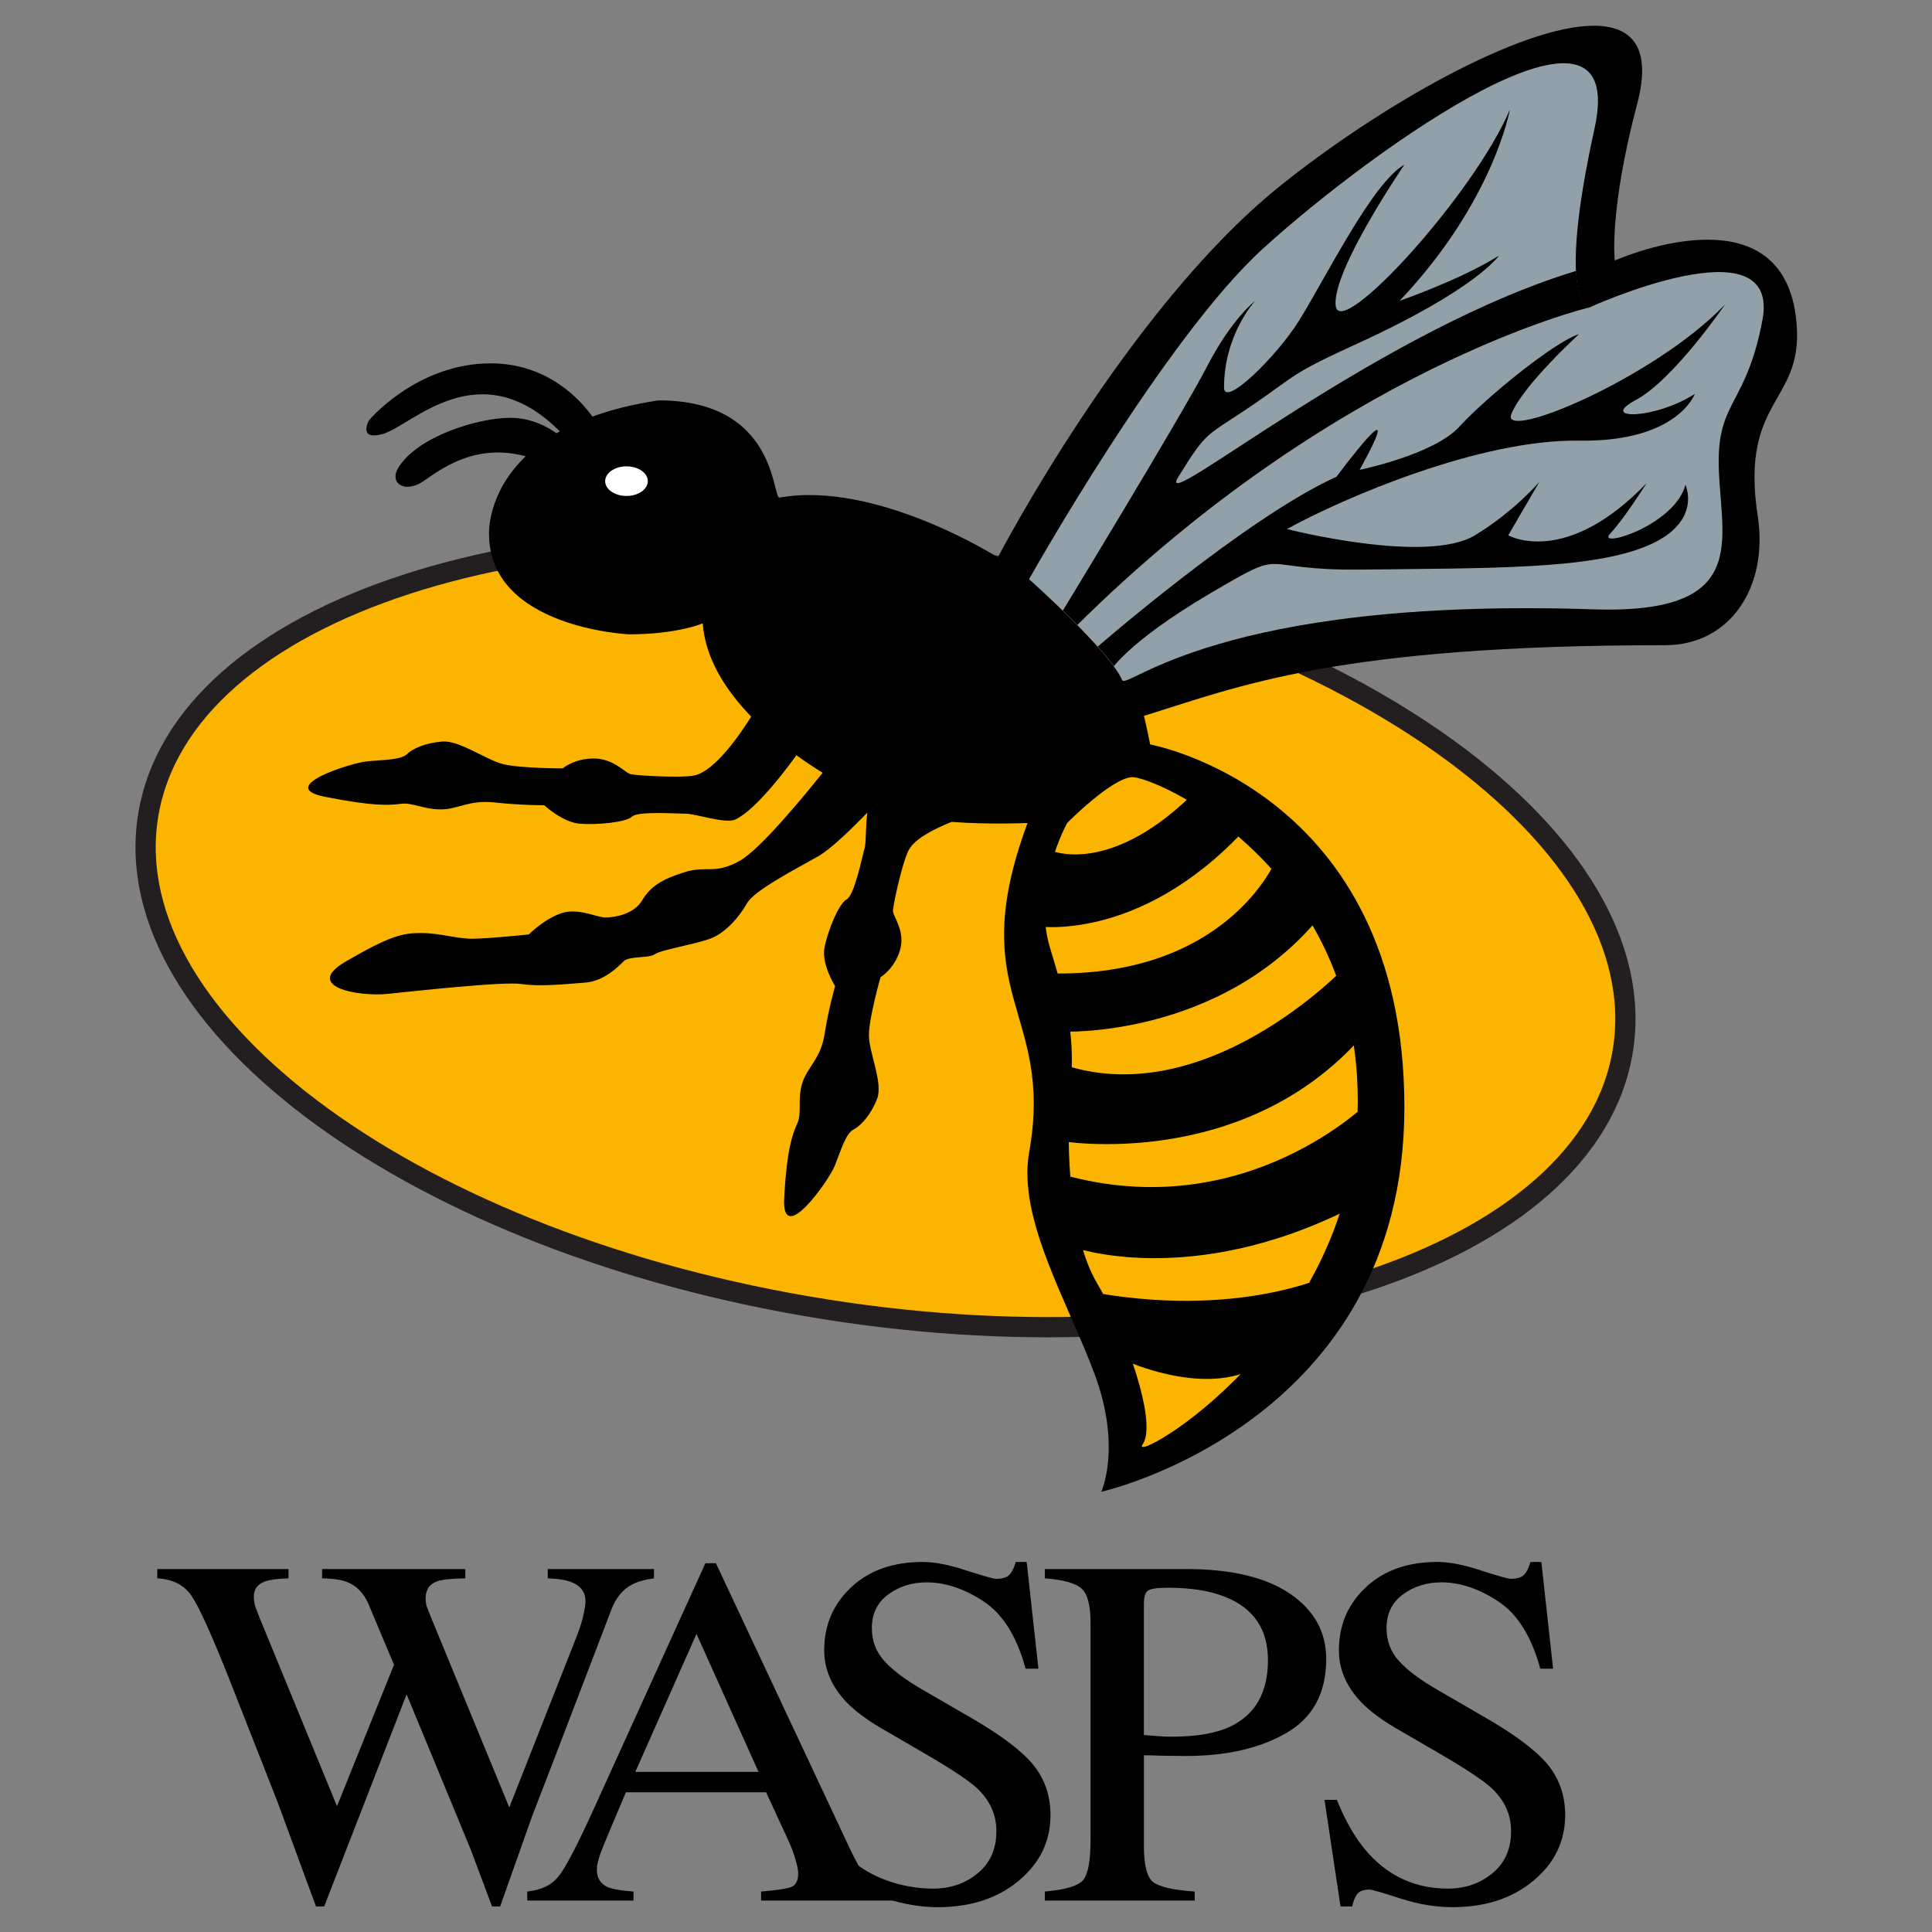 <?xml version="1.0" encoding="UTF-8" standalone="no"?>
<svg
   xmlns:dc="http://purl.org/dc/elements/1.1/"
   xmlns:cc="http://creativecommons.org/ns#"
   xmlns:rdf="http://www.w3.org/1999/02/22-rdf-syntax-ns#"
   xmlns:svg="http://www.w3.org/2000/svg"
   xmlns="http://www.w3.org/2000/svg"
   xmlns:sodipodi="http://sodipodi.sourceforge.net/DTD/sodipodi-0.dtd"
   xmlns:inkscape="http://www.inkscape.org/namespaces/inkscape"
   version="1.1"
   width="400"
   height="400"
   id="svg3132"
   inkscape:version="0.91 r13725"
   sodipodi:docname="London_Wasps_logo.svg"
   viewBox="0 0 400 400">
  <rect x="0" y="0" width="400" height="400" fill="#808080" stroke="none"/>
  <sodipodi:namedview
     pagecolor="#ffffff"
     bordercolor="#666666"
     borderopacity="1"
     objecttolerance="10"
     gridtolerance="10"
     guidetolerance="10"
     inkscape:pageopacity="0"
     inkscape:pageshadow="2"
     inkscape:window-width="3840"
     inkscape:window-height="2086"
     id="namedview5154"
     showgrid="false"
     fit-margin-top="0"
     fit-margin-left="0"
     fit-margin-right="0"
     fit-margin-bottom="0"
     inkscape:zoom="0.94711931"
     inkscape:cx="-128.4708"
     inkscape:cy="254.96918"
     inkscape:window-x="3200"
     inkscape:window-y="0"
     inkscape:window-maximized="1"
     inkscape:current-layer="layer5" />
  <defs
     id="defs3134">
    <clipPath
       id="clipPath402-8-3">
      <path
         inkscape:connector-curvature="0"
         d="m 497.108,154.298 c 0,0 7.736,13.777 13.379,18.895 6.347,5.755 20.948,16.142 18.895,6.823 -2.184,-9.912 -0.356,-10.234 -0.356,-10.234 0,0 11.035,5.043 9.936,-0.712 -0.889,-4.657 -2.425,-4.599 -2.491,-7.801 -0.089,-4.301 2.323,-9.007 -7.179,-8.691 -21.416,0.712 -26.608,-4.657 -26.874,-4.034 -0.71,1.655 -5.311,5.755 -5.311,5.755"
         id="path404-8-1" />
    </clipPath>
    <clipPath
       id="clipPath418-2-3">
      <path
         inkscape:connector-curvature="0"
         d="m 499.274,140.385 c 0,0 -2.046,-3.648 -0.978,-7.148 1.067,-3.501 1.423,-5.013 1.157,-8.247 -0.267,-3.233 -0.031,-8.246 1.512,-10.857 1.543,-2.611 3.501,-7.949 2.611,-9.225 -0.89,-1.276 12.28,6.05 12.28,19.606 0,13.557 -11.716,18.57 -12.903,18.481 -1.188,-0.089 -3.679,-2.611 -3.679,-2.611"
         id="path420-4-2" />
    </clipPath>
  </defs>
  <g
     inkscape:groupmode="layer"
     inkscape:label="Vector"
     style="display:inline"
     transform="translate(-0.988,-82.5)"
     id="layer5">
    <g
       transform="matrix(0.809,0,0,0.809,-48.587,-124.321)"
       id="layer1"
       preserveAspectRatio="xMaxYMax meet">
      <path
         d="m 297.369,655.391 c -7.587,0.002 -13.655,2.17 -18.25,6.469 -4.598,4.299 -6.906,9.686 -6.906,16.156 0,4.888 1.931,9.326 5.812,13.375 2.097,2.131 4.91,4.259 8.438,6.344 l 11.719,6.812 c 6.737,3.924 11.152,6.882 13.25,8.844 3.213,3.09 4.844,6.701 4.844,10.875 0,4.636 -1.631,8.258 -4.844,10.844 -3.168,2.589 -6.94,3.875 -11.312,3.875 -6.535,0 -13.706,-1.938 -19.094,-5.844 -0.742,-1.326 -1.523,-2.84 -2.406,-4.719 l -34.125,-72.719 -2.688,0 -28.594,62.938 c -4.287,9.436 -7.31,15.215 -9.094,17.344 -1.742,2.131 -4.381,3.376 -7.906,3.75 l 0,2.312 27.188,0 0,-2.312 c -3.215,-0.25 -5.404,-0.624 -6.562,-1.125 -1.875,-0.837 -2.812,-2.33 -2.812,-4.5 0,-1.084 0.331,-2.538 1,-4.375 0.713,-1.877 2.867,-7.015 6.438,-15.406 l 35.875,0 5.688,12.312 c 0.804,1.756 1.428,3.446 1.875,5.031 0.446,1.588 0.656,2.684 0.656,3.312 -0.003,1.877 -0.56,3.063 -1.719,3.562 -1.161,0.462 -3.765,0.857 -7.781,1.188 l 0,2.312 33.688,0 c 3.971,1.126 7.797,1.688 11.469,1.688 8.434,0 15.35,-2.241 20.75,-6.75 5.443,-4.506 8.156,-10.123 8.156,-16.844 -0.002,-5.01 -1.529,-9.357 -4.562,-13.031 -3.08,-3.631 -8.397,-7.595 -15.938,-11.938 l -12.031,-6.969 c -4.508,-2.586 -7.826,-5.06 -9.969,-7.438 -2.142,-2.339 -3.219,-5.169 -3.219,-8.469 0,-3.67 1.388,-6.517 4.156,-8.562 2.811,-2.087 6.095,-3.125 9.844,-3.125 4.82,0 9.684,1.619 14.594,4.875 4.954,3.259 8.518,8.996 10.75,17.219 l 3.281,0 -3,-27.312 -2.812,0 c -0.356,1.377 -0.861,2.436 -1.531,3.188 -0.625,0.751 -1.808,1.125 -3.5,1.125 -0.628,0 -3.144,-0.704 -7.562,-2.125 -4.374,-1.461 -8.126,-2.188 -11.25,-2.188 z m 131.719,0 c -7.585,0.002 -13.653,2.17 -18.25,6.469 -4.599,4.299 -6.906,9.686 -6.906,16.156 0,4.888 1.928,9.326 5.812,13.375 2.094,2.131 4.911,4.259 8.438,6.344 l 11.719,6.812 c 6.739,3.924 11.154,6.882 13.25,8.844 3.215,3.09 4.844,6.701 4.844,10.875 0,4.636 -1.629,8.258 -4.844,10.844 -3.168,2.589 -6.94,3.875 -11.312,3.875 -8.08,0 -14.836,-2.968 -20.281,-8.938 -3.122,-3.425 -5.836,-8.022 -8.156,-13.781 l -3.156,0 4.094,27.281 3,0 c 0.178,-1.042 0.557,-2.02 1.094,-2.938 0.58,-0.917 1.673,-1.375 3.281,-1.375 0.668,0 3.274,0.748 7.875,2.25 4.639,1.502 9.103,2.25 13.344,2.25 8.435,0 15.349,-2.241 20.75,-6.75 5.443,-4.506 8.156,-10.123 8.156,-16.844 -0.002,-5.01 -1.528,-9.357 -4.562,-13.031 -3.083,-3.631 -8.396,-7.595 -15.938,-11.938 l -12.031,-6.969 c -4.509,-2.586 -7.826,-5.06 -9.969,-7.438 -2.14,-2.339 -3.219,-5.169 -3.219,-8.469 0,-3.67 1.388,-6.517 4.156,-8.562 2.81,-2.087 6.093,-3.125 9.844,-3.125 4.818,0 9.685,1.619 14.594,4.875 4.955,3.259 8.518,8.996 10.75,17.219 l 3.281,0 -3,-27.312 -2.812,0 c -0.358,1.377 -0.861,2.436 -1.531,3.188 -0.624,0.751 -1.806,1.125 -3.5,1.125 -0.626,0 -3.144,-0.704 -7.562,-2.125 -4.372,-1.461 -8.126,-2.188 -11.25,-2.188 z m -327.562,1.812 0,2.375 c 4.016,0.21 6.969,1.756 8.844,4.594 1.918,2.798 5.322,10.362 10.188,22.719 l 11.781,30 9.812,26.656 2.094,0 21.094,-54.281 16.312,39.469 5.562,14.812 2.062,0 8.25,-23.281 5.688,-14.719 14.594,-38.125 c 1.16,-2.963 2.896,-5.039 5.219,-6.25 1.292,-0.708 3.169,-1.259 5.625,-1.594 l 0,-2.375 -27.188,0 0,2.375 c 2.678,0.086 4.693,0.426 6.031,0.969 2.41,0.92 3.625,2.56 3.625,4.938 -0.002,0.668 -0.123,1.541 -0.344,2.625 -0.358,1.923 -1.02,4.101 -2,6.562 l -17.156,43.531 -19.812,-48.094 c -0.716,-1.754 -1.165,-2.894 -1.344,-3.438 -0.179,-0.582 -0.25,-1.249 -0.25,-2 0,-2.211 1.008,-3.663 3.062,-4.375 1.293,-0.416 3.656,-0.675 7.094,-0.719 l 0,-2.375 -36.656,0 0,2.375 c 2.9,0.044 5.041,0.386 6.469,0.969 2.411,0.961 4.232,2.849 5.438,5.688 l 6.5,15.469 -14.594,36.188 -19.812,-48.219 c -0.492,-1.252 -0.889,-2.27 -1.156,-3.062 -0.225,-0.793 -0.312,-1.601 -0.312,-2.438 0,-1.879 1.009,-3.163 3.062,-3.875 1.159,-0.374 3.089,-0.633 5.812,-0.719 l 0,-2.375 z m 227.156,0 0,2.375 c 4.906,0.379 8.074,1.3 9.5,2.719 1.475,1.421 2.188,4.345 2.188,8.812 l 0,55.531 c -0.003,5.304 -0.643,8.717 -1.938,10.219 -1.294,1.46 -4.529,2.417 -9.75,2.875 l 0,2.312 38.344,0 0,-2.312 c -5.489,-0.374 -9.048,-1.185 -10.656,-2.438 -1.562,-1.252 -2.344,-4.312 -2.344,-9.156 l 0,-23.281 c 1.114,0.002 2.817,0.042 5.094,0.125 2.32,0.044 4.215,0.062 5.688,0.062 10.263,0 18.83,-1.948 25.656,-5.875 6.829,-3.924 10.219,-10.245 10.219,-18.969 0,-6.889 -3.06,-12.439 -9.219,-16.656 -6.159,-4.215 -15.055,-6.344 -26.656,-6.344 z m 31.5,4.781 c 5.935,0.002 10.868,0.788 14.75,2.375 7.229,2.924 10.844,8.31 10.844,16.156 0,8.349 -3.282,14.046 -9.844,17.094 -3.614,1.668 -8.585,2.5 -14.875,2.5 -0.719,0 -1.43,-0.019 -2.188,-0.062 -0.76,-0.04 -2.392,-0.164 -4.844,-0.375 l 0,-33.438 c 0,-1.796 0.311,-2.936 0.938,-3.438 0.67,-0.541 2.406,-0.812 5.219,-0.812 z m -120.656,11.812 15.875,35.312 -31.531,0 z"
         id="path388"
         style="fill:#000000;fill-opacity:1;fill-rule:evenodd;stroke:none"
         inkscape:connector-curvature="0"
         sodipodi:nodetypes="ccsccccscscccccccccccsccccccccccsccccccscsccccccsccccsccccscsccccccscsccccccscsccccccsccccccccccccccccccccccccccccscccccccccccscccccccscccccccsccscscscccscsccscccccc" />
      <path
         inkscape:connector-curvature="0"
         d="m 99.17,464.547 c 8.423,-53.188 99.747,-82.921 203.98,-66.41 104.234,16.511 181.902,73.012 173.476,126.201 -8.422,53.19 -99.745,82.921 -203.978,66.411 C 168.413,574.237 90.747,517.738 99.17,464.547"
         id="path390"
         style="fill:#fbb400;fill-opacity:1;fill-rule:nonzero;stroke:none" />
      <path
         inkscape:connector-curvature="0"
         d="m 99.17,464.547 c 8.423,-53.188 99.747,-82.921 203.98,-66.41 104.234,16.511 181.902,73.012 173.476,126.201 -8.422,53.19 -99.745,82.921 -203.978,66.411 C 168.413,574.237 90.747,517.738 99.17,464.547 Z"
         id="path392"
         style="fill:none;stroke:#231f20;stroke-width:5.178;stroke-linecap:butt;stroke-linejoin:miter;stroke-miterlimit:3.864;stroke-dasharray:none;stroke-opacity:1" />
      <path
         inkscape:connector-curvature="0"
         d="m 469.182,262.235 c -18.765,-3.7e-4 -54.987,20.618 -80.562,41.219 -38.97,31.391 -71.969,94.844 -71.969,94.844 0,0 -30.972,-19.701 -55.844,-15.312 -2.003,0.353 -0.406,-24.875 -31,-24.875 -6.593,0.994 -12.163,2.426 -16.906,4.156 -3.121,-4.334 -11.487,-13.625 -26.031,-13.625 -18.961,0 -31.156,14.562 -31.156,14.562 0,0 -2.99,5.359 3.625,3.469 7.37,-2.105 24.56,-21.272 45.219,-0.625 -0.29,0.161 -0.594,0.305 -0.875,0.469 -2.362,-1.679 -6.497,-3.938 -11.812,-3.938 -8.505,0 -24.194,4.974 -28.781,13 -1.89,3.307 0.934,5.985 5.344,3.938 2.947,-1.368 12.536,-11.139 27.375,-7.094 -9.948,9.546 -9.375,19.875 -9.375,19.875 0,24.073 35.781,25.688 35.781,25.688 12.504,0 18.906,-2.812 18.906,-2.812 0.637,8.659 5.494,16.743 12.406,23.875 -2.764,4.419 -9.267,13.948 -14.562,15.062 -3.275,0.69 -14.862,0.019 -16.312,-0.344 -1.449,-0.362 -4.333,-4 -9.406,-4 -5.075,0 -7.969,2.531 -7.969,2.531 0,0 -10.902,-0.007 -15.25,-1.094 -4.348,-1.088 -11.214,-6.144 -15.562,-5.781 -4.349,0.364 -7.612,1.8 -9.062,3.25 -1.45,1.449 -6.171,1.449 -10.156,1.812 -3.987,0.362 -23.559,6.524 -10.875,9.062 12.684,2.537 16.664,2.173 19.562,1.812 2.9,-0.364 5.808,1.438 10.156,1.438 4.349,0 7.258,-2.505 13.781,-1.781 6.522,0.725 12.688,0.719 12.688,0.719 0,0 4.714,4.356 9.062,4.719 4.349,0.361 11.956,-0.363 13.406,-1.812 1.45,-1.45 11.244,-0.75 13.781,-0.75 2.537,0 10.127,2.675 12.688,1.469 5.517,-2.598 13.822,-13.963 15.594,-16.438 2.183,1.579 4.443,3.081 6.719,4.5 -4.266,5.338 -15.893,19.568 -21.219,22.531 -6.523,3.629 -8.32,1.094 -14.125,2.906 -5.803,1.812 -8.7,3.626 -10.875,7.25 -2.175,3.624 -7.232,4.344 -9.406,4.344 -2.174,0 -6.901,-2.542 -11.25,-1.094 -4.349,1.451 -8.344,5.438 -8.344,5.438 0,0 -10.513,1.094 -14.5,1.094 -3.987,0 -8.351,-1.469 -13.062,-1.469 -4.711,0 -7.948,0.726 -19.188,7.25 -11.241,6.522 3.251,9.07 10.5,8.344 7.248,-0.725 29.726,-3.257 34.438,-2.531 4.71,0.724 11.595,-0.015 16.312,-0.375 4.717,-0.365 8.331,-3.986 9.781,-5.438 1.449,-1.449 6.52,-0.724 7.969,-1.812 1.45,-1.088 10.171,-2.52 14.156,-3.969 3.987,-1.451 7.626,-5.8 9.438,-9.062 1.812,-3.26 12.327,-8.706 18.125,-11.969 3.295,-1.853 8.638,-7.063 12.688,-11.25 -0.483,3.209 -0.235,7.529 -0.719,9.219 -0.696,2.426 -2.601,11.96 -4.594,13 -1.992,1.041 -4.863,8.13 -5.656,12.375 -0.795,4.248 2.719,9.812 2.719,9.812 0,0 -1.696,5.871 -2.688,12.281 -0.992,6.413 -4.589,8.59 -5.781,12.75 -1.193,4.16 0.007,7.377 -1.188,10.062 -1.194,2.688 -2.687,6.42 -3.375,19.156 -0.687,12.731 11.446,-4.525 12.938,-8.25 1.492,-3.725 2.79,-8.239 4.781,-9.281 1.992,-1.04 4.471,-3.803 6.062,-7.875 1.591,-4.072 -2.09,-11.865 -2.094,-16.281 -0.002,-4.421 2.969,-14.844 2.969,-14.844 0,0 3.609,-2.147 5,-7 1.392,-4.853 -1.812,-8.496 -1.812,-9.969 -10e-4,-1.473 2.437,-12.72 4.094,-15.688 1.514,-2.712 6.146,-5.183 10.906,-7.094 9.535,0.735 19.438,0.281 19.438,0.281 -16.493,44.555 6.926,47.734 0.406,84.312 -3.038,17.041 10.094,38.575 16.875,57.062 6.783,18.488 1.594,29.781 1.594,29.781 0,0 77.562,-17.274 77.562,-98.406 0,-81.132 -65.062,-92.844 -65.062,-92.844 -1.199,-5.983 -1.594,-7.312 -1.594,-7.312 24.469,-7.579 49.483,-18.094 133.406,-18.094 16.808,0 26.428,-15.119 23.688,-33 -4.786,-31.253 12.725,-28.634 9.719,-51.312 -4.358,-32.905 -46.312,-14.125 -46.312,-14.125 0,0 -1.569,-12.494 5.75,-40.156 3.779,-14.287 -1.264,-19.937 -11.094,-19.938 z"
         id="path394"
         style="fill:#000000;fill-opacity:1;fill-rule:nonzero;stroke:none" />
      <path
         inkscape:connector-curvature="0"
         d="m 324.638,403.874 c 0,0 34.686,-61.776 59.991,-84.723 28.457,-25.807 93.929,-72.38 84.721,-30.593 -9.794,44.445 -1.594,45.889 -1.594,45.889 0,0 49.481,-22.614 44.554,3.193 -3.987,20.882 -10.871,20.624 -11.169,34.981 -0.4,19.286 10.416,40.386 -32.19,38.97 -96.029,-3.191 -119.305,20.881 -120.5,18.09 -3.183,-7.423 -23.813,-25.807 -23.813,-25.807"
         id="path396"
         style="fill:#92a0a9;fill-opacity:1;fill-rule:nonzero;stroke:none" />
      <g
         transform="matrix(4.484,0,0,-4.484,-1904.339,1095.729)"
         id="g398">
        <g
           clip-path="url(#clipPath402-8-3)"
           id="g400">
          <path
             inkscape:connector-curvature="0"
             d="m 593.062,400.688 c -9.174,21.68 -43.368,59.057 -44.562,50.281 -1.199,-8.776 17.562,-36.188 17.562,-36.188 -8.119,4.526 -20.094,28.872 -26.875,39.781 -5.856,9.419 -19.281,22.466 -19.281,17.281 0,-13.655 7.969,-22.219 7.969,-22.219 0,0 -5.992,4.541 -12.375,16.906 -6.381,12.367 -37.781,63.906 -37.781,63.906 l 4.125,2.656 c 66.774,-66.372 131.438,-81.75 131.438,-81.75 L 612.438,441.25 c -52.272,14.897 -111.009,64.427 -104.25,53.469 7.719,-12.504 6.924,-10.1 19.688,-18.875 10.728,-7.374 9.014,-7.449 26.219,-15.312 C 584.645,446.568 590.25,438.062 590.25,438.062 c -9.766,6.149 -25.406,11.562 -25.406,11.562 24.074,-25.407 28.219,-48.938 28.219,-48.938 z m 55.062,49.875 c -18.088,18.887 -57.481,35.244 -54.688,28.062 2.792,-7.18 17.312,-20.469 17.312,-20.469 -6.381,1.994 -24.075,16.477 -30.594,23.656 -6.522,7.18 -25.531,11.062 -25.531,11.062 13.168,-23.964 -5.938,1.781 -5.938,1.781 -23.078,10.35 -61.812,44.062 -61.812,44.062 l 3.844,5.781 c 0,0 3.995,-7.246 25.594,-19.969 20.91,-12.318 10.747,-5.778 38.969,-6.125 32.59,-0.398 58.251,-0.016 72.75,-6 C 642.531,506.423 638,496.719 638,496.719 c -2.792,10.51 -23.011,16.488 -19.281,12.5 3.73,-3.99 9.312,-12.906 9.312,-12.906 -20.88,21.679 -35.375,13.312 -35.375,13.312 l 7.969,-13.688 c 0,0 -6.389,7.565 -16.5,13.688 -12.454,7.54 -48.125,-1.594 -48.125,-1.594 14.497,-7.978 49.484,-23.024 74.75,-22.625 25.271,0.4 29.656,-11.969 29.656,-11.969 -10.113,6.521 -24.869,6.779 -15.156,1.594 9.711,-5.186 22.875,-24.469 22.875,-24.469 z"
             transform="matrix(0.223,0,0,-0.223,392.284,270.446)"
             id="path406"
             style="fill:#000000;fill-opacity:1;fill-rule:evenodd;stroke:none" />
        </g>
      </g>
      <g
         transform="matrix(4.484,0,0,-4.484,-1904.339,1095.729)"
         id="g410">
        <path
           inkscape:connector-curvature="0"
           d="m 499.274,140.385 c 0,0 -2.046,-3.648 -0.978,-7.148 1.067,-3.501 1.423,-5.013 1.157,-8.247 -0.267,-3.233 -0.031,-8.246 1.512,-10.857 1.543,-2.611 3.501,-7.949 2.611,-9.225 -0.89,-1.276 12.28,6.05 12.28,19.606 0,13.557 -11.716,18.57 -12.903,18.481 -1.188,-0.089 -3.679,-2.611 -3.679,-2.611"
           id="path412"
           style="fill:#000000;fill-opacity:1;fill-rule:nonzero;stroke:none" />
        <g
           id="g414">
          <g
             clip-path="url(#clipPath418-2-3)"
             id="g416">
            <path
               inkscape:connector-curvature="0"
               d="m 514.75,562.094 c -7.301,0.014 -20.125,4.594 -20.125,4.594 l -17.281,9.969 -1.594,13.688 c 0,0 15.298,6.789 37.375,-15.688 9.659,-9.834 7.304,-12.573 1.625,-12.562 z m 9.938,23.469 c -27.004,28.6 -53.062,24.094 -53.062,24.094 l 3.312,12.094 c 45.889,1.197 58.25,-29 58.25,-29 l -8.5,-7.188 z m 20.094,21.281 c -25.804,31.791 -66.656,29.812 -66.656,29.812 l -0.781,7.969 c 37.376,13.702 73.531,-24.469 73.531,-24.469 l -6.094,-13.312 z m 10.5,31 c -30.452,34.582 -76.75,26.875 -76.75,26.875 l 0,8.5 c 47.087,13.302 78.75,-18.875 78.75,-18.875 l -2,-16.5 z m -2.406,43.75 c -41.762,21.28 -71.938,10.125 -71.938,10.125 l 2.781,11.156 c 40.165,7.98 64.25,-4.375 64.25,-4.375 l 4.906,-16.906 z m -56.719,39.875 1.594,23.781 17.281,-8.906 14.75,-14.875 c -12.505,9.174 -33.625,0 -33.625,0 z"
               id="path422"
               style="fill:#fbb400;fill-opacity:1;fill-rule:nonzero;stroke:none"
               transform="matrix(0.223,0,0,-0.223,392.284,270.446)" />
          </g>
        </g>
        <path
           inkscape:connector-curvature="0"
           d="m 472.903,159.889 c 0,0.467 0.545,0.845 1.216,0.845 0.672,0 1.216,-0.378 1.216,-0.845 0,-0.467 -0.544,-0.845 -1.216,-0.845 -0.672,0 -1.216,0.378 -1.216,0.845"
           id="path434"
           style="fill:#ffffff;fill-opacity:1;fill-rule:nonzero;stroke:none" />
      </g>
    </g>
  </g>
</svg>
